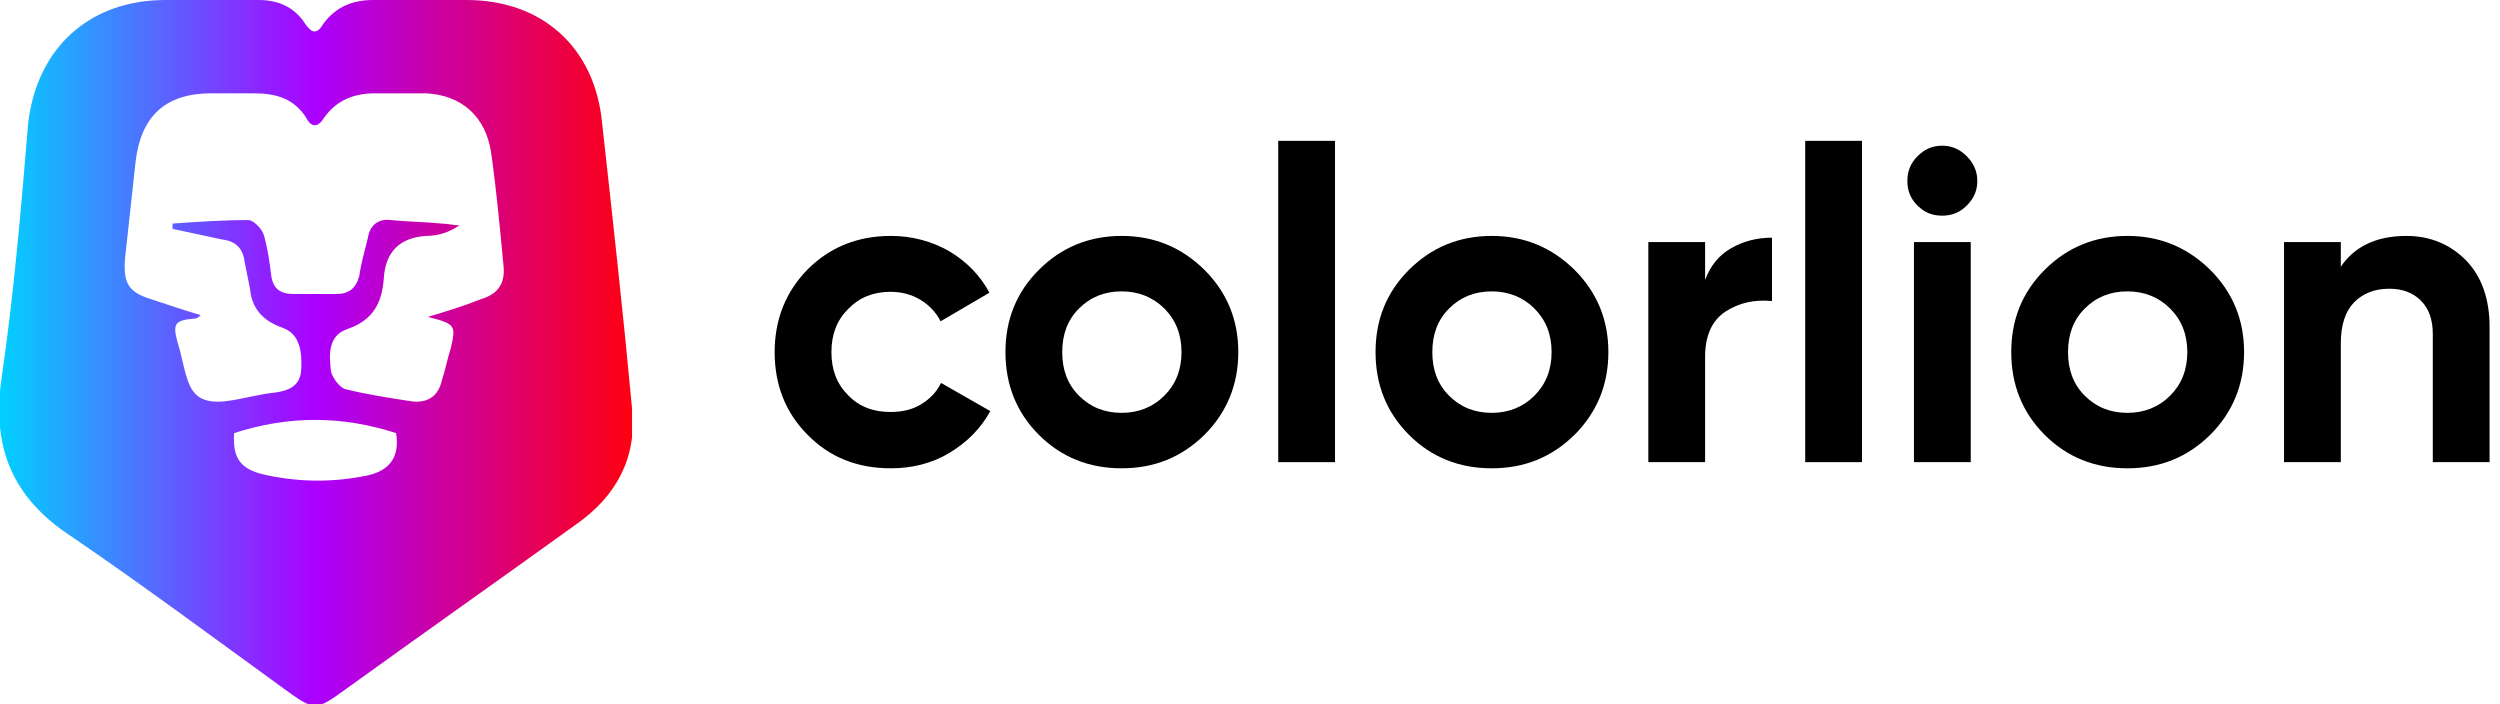 <svg width="142" height="40" viewBox="0 0 142 40" fill="none" xmlns="http://www.w3.org/2000/svg">
<g clip-path="url(#clip0)">
<path d="M11.7 0C12.7 0 13.7 0 14.7 0C15.8 0 16.7 0.4 17.3 1.3C17.7 1.9 18 2 18.4 1.3C19.1 0.4 20 0 21.2 0C23 0 24.7 0 26.5 0C30.8 0 33.8 2.7 34.2 7C34.8 12.4 35.4 17.8 35.9 23.2C36.2 26 35 28.2 32.7 29.8C28.4 32.9 24 36 19.7 39.1C17.9 40.4 17.9 40.4 16.1 39.1C12.1 36.2 8.2 33.3 4.1 30.5C0.7 28.3 -0.5 25.4 0.1 21.4C0.8 16.6 1.2 11.8 1.6 7C2.1 2.7 5.1 0 9.4 0C10.2 0 11 0 11.7 0ZM24.3 18C25.3 17.7 26.3 17.4 27.3 17C28.3 16.7 28.7 16.1 28.6 15.1C28.4 13 28.2 10.8 27.9 8.7C27.6 6.6 26.2 5.4 24.2 5.3C23.2 5.3 22.3 5.3 21.3 5.3C20.1 5.3 19.1 5.7 18.4 6.7C18.1 7.2 17.7 7.3 17.4 6.7C16.7 5.6 15.7 5.3 14.4 5.3C13.6 5.3 12.8 5.3 12 5.3C9.4 5.3 8 6.6 7.7 9.2C7.5 11 7.3 12.9 7.1 14.7C7 16.1 7.3 16.6 8.6 17C9.5 17.3 10.4 17.6 11.4 17.9C11.2 18.1 11.1 18.1 11 18.1C9.9 18.2 9.8 18.4 10.1 19.5C10.3 20.1 10.4 20.8 10.6 21.4C10.9 22.5 11.5 22.9 12.7 22.8C13.7 22.7 14.6 22.4 15.6 22.3C16.3 22.2 17 22 17.1 21.1C17.2 19.7 16.9 18.9 16 18.6C14.9 18.2 14.3 17.5 14.2 16.4C14.1 15.9 14 15.4 13.9 14.9C13.8 14.1 13.4 13.7 12.6 13.6C11.7 13.4 10.7 13.2 9.8 13C9.8 12.9 9.8 12.8 9.8 12.7C11.2 12.6 12.6 12.5 14.1 12.5C14.4 12.5 14.9 13 15 13.4C15.2 14.1 15.3 14.8 15.4 15.6C15.5 16.4 15.9 16.7 16.7 16.7C17.5 16.7 18.3 16.7 19.1 16.7C19.8 16.7 20.2 16.4 20.4 15.7C20.5 15 20.7 14.3 20.9 13.5C21 12.8 21.5 12.4 22.2 12.5C23.2 12.6 24.1 12.6 25.1 12.7C25.4 12.7 25.8 12.8 26.1 12.8C25.5 13.2 24.9 13.4 24.2 13.4C22.7 13.5 21.9 14.3 21.8 15.8C21.7 17.2 21.2 18.2 19.7 18.7C18.6 19.1 18.7 20.2 18.8 21.1C18.9 21.5 19.3 22 19.6 22.1C20.8 22.4 22.1 22.6 23.4 22.8C24.3 22.9 24.9 22.5 25.1 21.6C25.3 21 25.4 20.4 25.6 19.8C25.9 18.5 25.9 18.4 24.3 18ZM13.3 24.6C13.2 26.1 13.7 26.7 15.2 27C17.1 27.4 19 27.4 20.9 27C22.2 26.7 22.7 25.9 22.5 24.6C19.4 23.6 16.4 23.6 13.3 24.6Z" fill="url(#paint0_linear)"/>
</g>
<path d="M50.6 26.6C51.8 26.6 52.925 26.325 53.925 25.725C54.925 25.125 55.7 24.35 56.25 23.35L53.45 21.75C53.2 22.275 52.8 22.675 52.3 22.975C51.8 23.275 51.225 23.4 50.575 23.4C49.6 23.4 48.8 23.1 48.175 22.45C47.525 21.8 47.225 21 47.225 20C47.225 19 47.525 18.2 48.175 17.55C48.8 16.9 49.6 16.575 50.575 16.575C51.2 16.575 51.775 16.725 52.275 17.025C52.775 17.325 53.175 17.75 53.425 18.25L56.2 16.625C55.675 15.65 54.925 14.875 53.925 14.275C52.925 13.7 51.8 13.4 50.6 13.4C48.7 13.4 47.125 14.05 45.875 15.3C44.625 16.575 44 18.15 44 20C44 21.875 44.625 23.45 45.875 24.7C47.125 25.975 48.7 26.6 50.6 26.6Z" fill="black"/>
<path d="M63.71 26.6C65.56 26.6 67.11 25.975 68.41 24.7C69.685 23.425 70.335 21.85 70.335 20C70.335 18.15 69.685 16.6 68.41 15.325C67.11 14.05 65.56 13.4 63.71 13.4C61.86 13.4 60.285 14.05 59.01 15.325C57.735 16.6 57.11 18.15 57.11 20C57.11 21.85 57.735 23.425 59.01 24.7C60.285 25.975 61.86 26.6 63.71 26.6ZM63.71 23.45C62.735 23.45 61.935 23.125 61.285 22.475C60.635 21.825 60.335 21 60.335 20C60.335 19 60.635 18.175 61.285 17.525C61.935 16.875 62.735 16.55 63.71 16.55C64.66 16.55 65.485 16.875 66.135 17.525C66.785 18.175 67.11 19 67.11 20C67.11 21 66.785 21.825 66.135 22.475C65.485 23.125 64.66 23.45 63.71 23.45Z" fill="black"/>
<path d="M72.604 26.25H75.829V8H72.604V26.25Z" fill="black"/>
<path d="M84.731 26.6C86.581 26.6 88.131 25.975 89.431 24.7C90.706 23.425 91.356 21.85 91.356 20C91.356 18.15 90.706 16.6 89.431 15.325C88.131 14.05 86.581 13.4 84.731 13.4C82.881 13.4 81.306 14.05 80.031 15.325C78.756 16.6 78.131 18.15 78.131 20C78.131 21.85 78.756 23.425 80.031 24.7C81.306 25.975 82.881 26.6 84.731 26.6ZM84.731 23.45C83.756 23.45 82.956 23.125 82.306 22.475C81.656 21.825 81.356 21 81.356 20C81.356 19 81.656 18.175 82.306 17.525C82.956 16.875 83.756 16.55 84.731 16.55C85.681 16.55 86.506 16.875 87.156 17.525C87.806 18.175 88.131 19 88.131 20C88.131 21 87.806 21.825 87.156 22.475C86.506 23.125 85.681 23.45 84.731 23.45Z" fill="black"/>
<path d="M96.85 15.9V13.75H93.625V26.25H96.85V20.275C96.85 19.075 97.225 18.225 98 17.7C98.775 17.2 99.65 17 100.65 17.1V13.5C99.8 13.5 99.025 13.7 98.325 14.1C97.625 14.5 97.15 15.1 96.85 15.9Z" fill="black"/>
<path d="M102.536 26.25H105.761V8H102.536V26.25Z" fill="black"/>
<path d="M110.312 12.25C110.863 12.25 111.313 12.075 111.713 11.675C112.113 11.275 112.312 10.825 112.312 10.275C112.312 9.75 112.113 9.275 111.713 8.875C111.313 8.475 110.863 8.275 110.312 8.275C109.762 8.275 109.312 8.475 108.912 8.875C108.512 9.275 108.338 9.75 108.338 10.275C108.338 10.825 108.512 11.275 108.912 11.675C109.312 12.075 109.762 12.25 110.312 12.25ZM108.713 26.25H111.938V13.75H108.713V26.25Z" fill="black"/>
<path d="M120.839 26.6C122.689 26.6 124.239 25.975 125.539 24.7C126.814 23.425 127.464 21.85 127.464 20C127.464 18.15 126.814 16.6 125.539 15.325C124.239 14.05 122.689 13.4 120.839 13.4C118.989 13.4 117.414 14.05 116.139 15.325C114.864 16.6 114.239 18.15 114.239 20C114.239 21.85 114.864 23.425 116.139 24.7C117.414 25.975 118.989 26.6 120.839 26.6ZM120.839 23.45C119.864 23.45 119.064 23.125 118.414 22.475C117.764 21.825 117.464 21 117.464 20C117.464 19 117.764 18.175 118.414 17.525C119.064 16.875 119.864 16.55 120.839 16.55C121.789 16.55 122.614 16.875 123.264 17.525C123.914 18.175 124.239 19 124.239 20C124.239 21 123.914 21.825 123.264 22.475C122.614 23.125 121.789 23.45 120.839 23.45Z" fill="black"/>
<path d="M136.683 13.4C134.983 13.4 133.733 14 132.958 15.15V13.75H129.733V26.25H132.958V19.5C132.958 18.475 133.208 17.7 133.708 17.175C134.208 16.675 134.858 16.4 135.708 16.4C136.458 16.4 137.058 16.625 137.508 17.075C137.958 17.525 138.183 18.15 138.183 18.975V26.25H141.408V18.575C141.408 16.975 140.958 15.7 140.058 14.775C139.158 13.875 138.033 13.4 136.683 13.4Z" fill="black"/>
<defs>
<linearGradient id="paint0_linear" x1="-0.048" y1="20.038" x2="35.946" y2="20.038" gradientUnits="userSpaceOnUse">
<stop stop-color="#00D1FF"/>
<stop offset="0.5" stop-color="#AB00FF"/>
<stop offset="1" stop-color="#FF000F"/>
</linearGradient>
<clipPath id="clip0">
<rect width="35.9" height="40" fill="white"/>
</clipPath>
</defs>
</svg>
